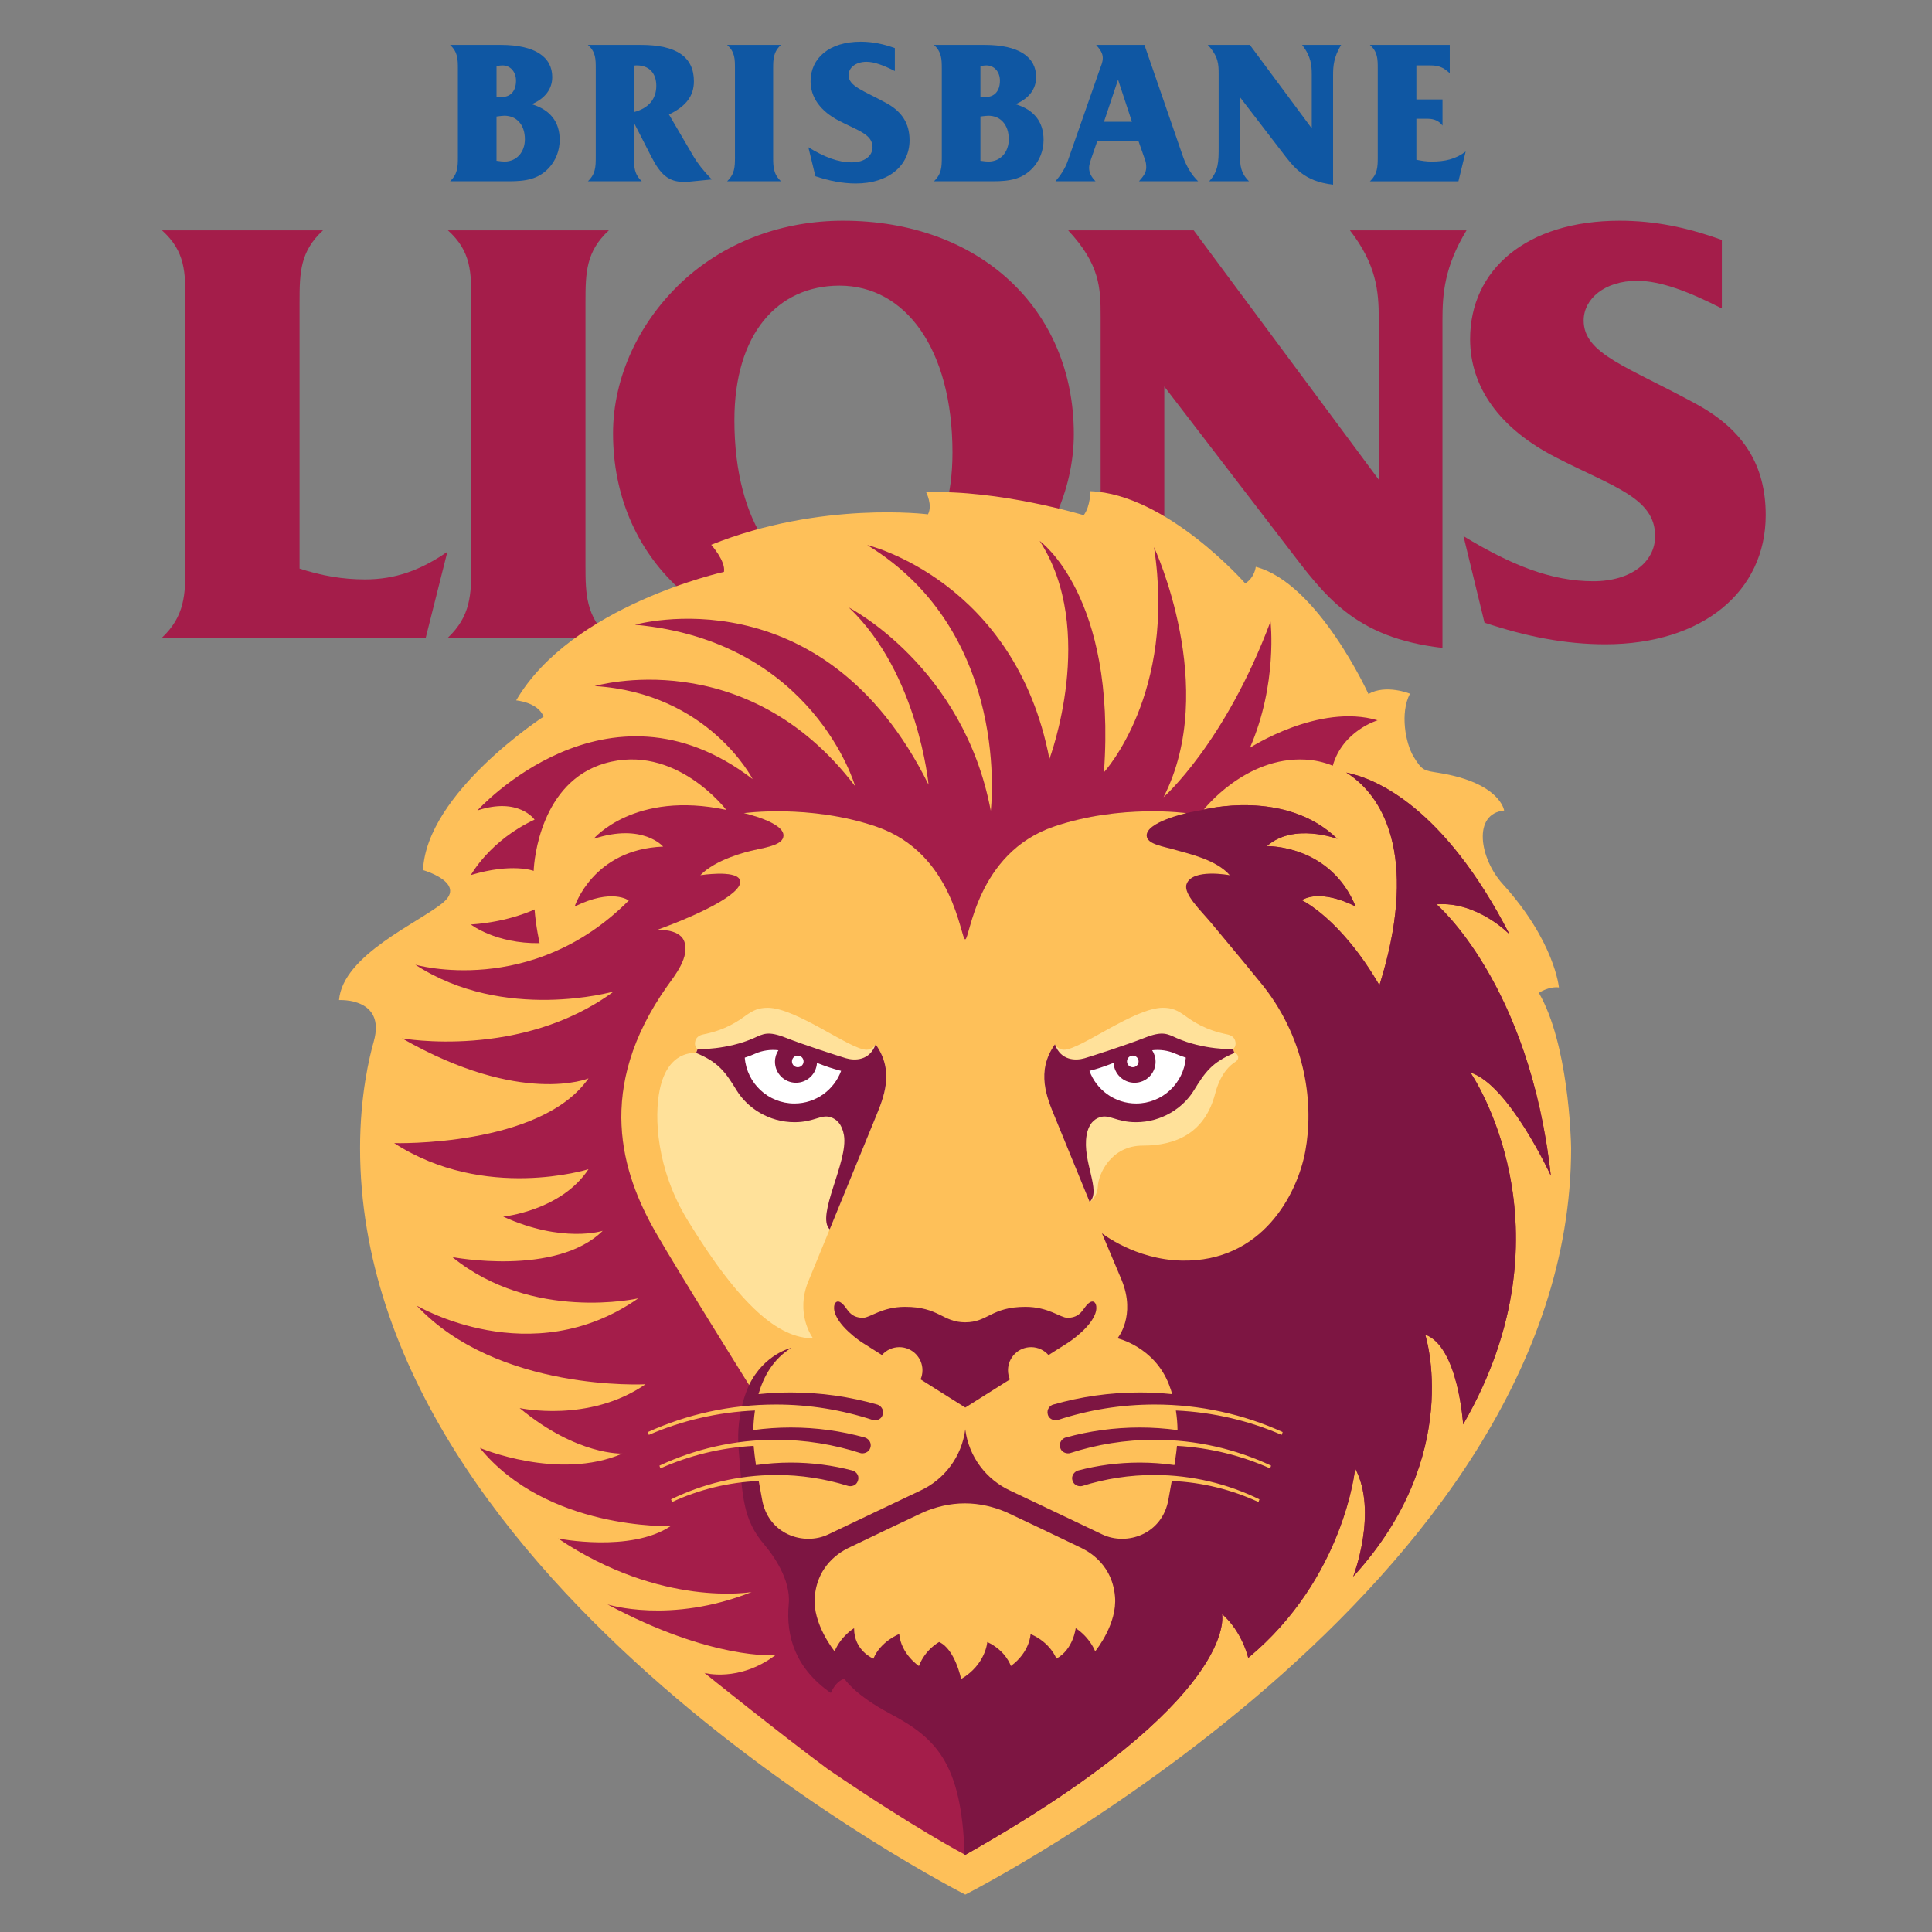 <?xml version="1.0" encoding="utf-8"?>
<!-- Generator: Adobe Illustrator 19.1.0, SVG Export Plug-In . SVG Version: 6.00 Build 0)  -->
<svg version="1.1" id="Layer_1" xmlns="http://www.w3.org/2000/svg" xmlns:xlink="http://www.w3.org/1999/xlink" x="0px" y="0px"
	 viewBox="0 0 400 400" enable-background="new 0 0 400 400" xml:space="preserve">
<rect x="0" y="0" width="400" height="400" fill="#808080" stroke="none"/>
<g>
	<path fill="#A41D4A" d="M38.391,117.103v-54.61c0-6.096,0-10.447-4.854-14.802h33.339c-4.729,4.355-4.853,8.705-4.853,14.802
		v55.225c4.604,1.496,8.955,2.24,13.559,2.24c6.22,0,11.448-1.862,17.041-5.719l-4.475,17.786H33.537
		C38.267,127.549,38.391,123.07,38.391,117.103"/>
	<path fill="#A41D4A" d="M126.063,132.025H92.732c4.725-4.476,4.85-8.955,4.85-14.922V62.496c0-6.1,0-10.451-4.85-14.806h33.331
		c-4.721,4.355-4.845,8.705-4.845,14.806v54.606C121.218,123.07,121.342,127.549,126.063,132.025"/>
	<path fill="#A41D4A" d="M126.924,89.731c0-11.564,5.344-23.379,15.051-32.089c8.709-7.712,20.145-11.946,32.587-11.946
		c28.235,0,47.762,18.292,47.762,44.163c0,11.565-5.349,23.633-15.05,32.213c-8.706,7.837-20.146,11.943-32.712,11.943
		C146.575,134.016,126.924,115.482,126.924,89.731 M175.31,121.703c13.06,0,21.89-9.953,21.89-27.991
		c0-21.392-9.699-34.573-23.382-34.573c-12.811,0-21.77,9.952-21.77,27.858C152.047,108.513,161.746,121.703,175.31,121.703"/>
	<path fill="#A41D4A" d="M227.873,110.878V65.596c0-5.963-0.12-10.816-6.719-17.901h25.993l38.313,51.618V69.834v-3.856
		c0-5.726-0.492-11.199-5.968-18.284h24.131c-4.597,7.587-4.978,13.176-4.978,18.657v3.482v64.31
		c-18.283-2.119-24.376-10.824-32.093-20.901l-25.497-33.215v30.85v4.978c0,6.466,0.503,11.194,5.602,16.169h-24.633
		C227.873,125.68,227.873,119.716,227.873,110.878"/>
	<path fill="#A41D4A" d="M329.869,120.336c7.957,0,12.806-4.105,12.81-9.333c0-7.957-8.705-10.198-20.523-16.293
		c-11.694-5.972-17.785-14.556-17.785-24.505c0-14.303,11.568-24.508,30.971-24.508c7.213,0,13.932,1.371,21.148,3.985v14.178
		c-7.089-3.607-12.812-5.723-17.545-5.723c-6.719,0-11.065,3.736-11.065,8.215c0,6.961,8.955,9.45,23.512,17.412
		c9.701,5.352,14.178,12.687,14.178,22.888c0,15.799-13.065,26.74-33.211,26.74c-8.335,0-16.418-1.616-25.008-4.475l-4.351-17.914
		C312.823,116.974,321.159,120.336,329.869,120.336"/>
	<path fill="#0F57A3" d="M94.803,32.53V14.247c0-2.043-0.044-3.494-1.62-4.954h10.491c7.077,0,10.66,2.497,10.66,6.664
		c0,2.457-1.451,4.415-4.246,5.621c3.792,1.122,5.79,3.623,5.79,7.371c0,2.208-0.792,4.25-2.248,5.831
		c-2.171,2.292-4.664,2.75-8.291,2.75H93.183C94.759,36.029,94.803,34.53,94.803,32.53 M103.923,20.078
		c1.793,0,2.911-1.247,2.911-3.374c0-1.789-1.117-3.165-2.826-3.165c-0.21,0-0.628,0.041-1.207,0.129v6.329
		C103.3,20.078,103.674,20.078,103.923,20.078 M104.465,33.448c2.497,0,4.207-1.959,4.207-4.624c0-2.996-1.709-4.869-4.25-4.869
		c-0.374,0-0.917,0.08-1.621,0.164v9.164C103.593,33.408,104.132,33.448,104.465,33.448"/>
	<path fill="#0F57A3" d="M121.716,37.529c1.584-1.5,1.628-2.999,1.628-4.998V14.247c0-2.043,0-3.494-1.628-4.954h10.993
		c7.291,0,10.958,2.453,10.958,7.54c0,3.04-1.664,5.203-5.167,6.868l5.123,8.745c0.792,1.336,2.002,2.915,3.748,4.705l-4.705,0.463
		c-0.374,0.041-0.748,0.041-1.122,0.041c-3.125,0-4.79-1.545-6.627-5.083l-3.663-7.161v7.121c0,1.999,0.04,3.498,1.624,4.998
		H121.716z M135.879,17.745c0-2.582-1.5-4.206-3.997-4.206c-0.21,0-0.419,0-0.627,0.041v9.623
		C134.298,22.414,135.879,20.492,135.879,17.745"/>
	<path fill="#0F57A3" d="M161.698,37.529h-11.162c1.589-1.5,1.628-2.999,1.628-4.998V14.247c0-2.043,0-3.498-1.628-4.958h11.162
		c-1.584,1.46-1.624,2.915-1.624,4.958V32.53C160.074,34.53,160.114,36.029,161.698,37.529"/>
	<path fill="#0F57A3" d="M176.359,33.613c2.666,0,4.29-1.375,4.29-3.12c0-2.67-2.916-3.418-6.872-5.457
		c-3.912-1.999-5.955-4.874-5.955-8.207c0-4.786,3.872-8.199,10.371-8.199c2.413,0,4.66,0.455,7.077,1.327v4.749
		c-2.373-1.207-4.286-1.915-5.867-1.915c-2.252,0-3.711,1.247-3.711,2.746c0,2.337,3.003,3.165,7.873,5.831
		c3.245,1.793,4.749,4.25,4.749,7.664c0,5.288-4.375,8.955-11.119,8.955c-2.79,0-5.501-0.543-8.372-1.5l-1.46-5.995
		C170.653,32.491,173.444,33.613,176.359,33.613"/>
	<path fill="#0F57A3" d="M194.989,32.53V14.247c0-2.043-0.044-3.494-1.625-4.954h10.495c7.081,0,10.659,2.497,10.659,6.664
		c0,2.457-1.451,4.415-4.25,5.621c3.793,1.122,5.791,3.623,5.791,7.371c0,2.208-0.793,4.25-2.244,5.831
		c-2.172,2.292-4.664,2.75-8.287,2.75h-12.164C194.944,36.029,194.989,34.53,194.989,32.53 M204.108,20.078
		c1.79,0,2.916-1.247,2.916-3.374c0-1.789-1.126-3.165-2.832-3.165c-0.204,0-0.627,0.041-1.206,0.129v6.329
		C203.486,20.078,203.859,20.078,204.108,20.078 M204.652,33.448c2.496,0,4.205-1.959,4.205-4.624c0-2.996-1.709-4.869-4.25-4.869
		c-0.373,0-0.912,0.08-1.62,0.164v9.164C203.775,33.408,204.318,33.448,204.652,33.448"/>
	<path fill="#0F57A3" d="M221.069,33.319l6.623-18.948c0.254-0.748,0.627-1.46,0.627-2.372c0-0.957-0.503-1.709-1.375-2.711h9.997
		l7.993,23.157c0.708,2.003,1.789,3.789,3.122,5.083h-12.241c0.957-1.081,1.5-1.789,1.5-2.916c0-0.583-0.085-1.081-0.209-1.415
		l-1.415-4.041h-8.497l-1.336,3.876c-0.209,0.667-0.373,1.206-0.373,1.705c0,1.001,0.461,1.918,1.335,2.79h-8.288
		C219.654,36.194,220.527,34.863,221.069,33.319 M234.354,25.2l-2.874-8.705l-2.912,8.705H234.354z"/>
	<path fill="#0F57A3" d="M252.306,30.448V15.284c0-1.99-0.041-3.619-2.252-5.996h8.709l12.823,17.287v-9.868v-1.295
		c0-1.914-0.161-3.748-1.999-6.124h8.079c-1.536,2.541-1.665,4.419-1.665,6.249v1.17v21.529c-6.119-0.708-8.158-3.623-10.739-6.997
		l-8.541-11.118v10.326v1.669c0,2.164,0.169,3.744,1.874,5.412h-8.243C252.306,35.406,252.306,33.408,252.306,30.448"/>
	<path fill="#0F57A3" d="M285.25,32.53V14.247c0-2.043,0-3.494-1.624-4.954h16.531v5.871c-1.411-1.331-2.453-1.624-4.038-1.624
		h-2.871v7.041h5.408v5.413c-0.664-0.917-1.705-1.415-3.04-1.415h-2.368v8.497c1.041,0.209,2.079,0.374,3.121,0.374
		c2.831,0,4.998-0.503,7.081-2.083l-1.5,6.164h-18.324C285.21,36.029,285.25,34.53,285.25,32.53"/>
	<path fill="#FEC059" d="M192.122,106.487c0,0-22.096-2.835-44.876,6.305c0,0,3.032,3.362,2.646,5.606
		c0,0-31.561,6.956-43.026,26.611c0,0,4.536,0.378,5.674,3.366c0,0-24.199,15.694-24.959,31.766c0,0,9.076,2.614,4.158,6.727
		c-4.91,4.114-20.793,10.845-21.545,20.187c0,0,9.783-0.58,7.182,8.597c-0.897,3.169-2.827,11.139-2.827,22.039
		c0,91.146,125.301,154.56,125.301,154.56s125.434-63.414,125.434-154.56c-0.027-2.196-0.606-21.637-6.683-32.132
		c0,0,2.027-1.379,4.158-1.122c0,0-0.888-9.57-11.633-21.404c-4.81-5.3-6.285-14.561,0.289-15.224c0,0-0.748-5.714-13.486-7.793
		c-3.077-0.503-3.45-0.374-5.268-3.37c-1.653-2.73-2.839-9.031-0.744-13.024c0,0-4.934-2.023-8.598,0.056
		c0,0-10.471-22.964-23.326-26.326c0,0-0.188,2.18-2.175,3.434c0,0-16.257-18.517-32.108-19.096c0,0,0.148,2.907-1.331,4.974
		c0,0-17.499-5.304-32.623-4.745C191.756,101.919,193.139,104.597,192.122,106.487"/>
	<path fill="#A41D4A" d="M110.678,188.284c0,0-5.151,2.578-13.185,3.125c0,0,5.09,3.989,14.226,3.863
		C111.72,195.272,110.92,191.718,110.678,188.284"/>
	<path fill="#A41D4A" d="M321.075,243.398c-4.388-39.846-23.665-56.171-23.665-56.171c8.488-0.663,15.123,6.221,15.123,6.221
		c-13.655-26.516-27.762-32.27-33.805-33.5c8.665,5.388,14.689,19.137,6.868,44.04c-8.062-13.905-16.103-17.621-16.103-17.621
		c4.359-2.465,11.182,1.323,11.182,1.323c-5.303-12.88-18.384-12.502-18.384-12.502c5.496-4.93,14.589-1.516,14.589-1.516
		c-10.709-10.447-27.657-6.048-27.657-6.048s8.589-11.038,21.062-10.358c1.882,0.1,3.796,0.514,5.654,1.266
		c2.046-7.261,9.285-9.401,9.285-9.401c-12.14-3.599-26.435,5.686-26.435,5.686c5.774-13.269,4.262-26.149,4.262-26.149
		c-9.465,25.269-22.143,36.371-22.143,36.371c11.568-22.695-1.982-51.764-1.982-51.764c4.656,30.36-10.367,46.613-10.367,46.613
		c2.638-36.552-13.31-47.903-13.31-47.903c12.023,18.521,2.024,45.145,2.024,45.145c-7.11-36.986-37.719-44.285-37.719-44.285
		c30.053,18.336,25.575,55.012,25.575,55.012c-5.642-29.925-29.375-42.073-29.375-42.073c14.351,13.616,16.494,36.676,16.494,36.676
		c-21.894-44.22-60.779-33.118-60.779-33.118c36.982,3.37,45.575,33.424,45.575,33.424c-22.759-29.868-53.915-20.725-53.915-20.725
		c23.612,1.467,32.691,19.257,32.691,19.257c-30.238-23.186-56.979,6.498-56.979,6.498c8.557-2.835,11.838,1.901,11.838,1.901
		c-9.261,4.295-13.185,11.469-13.185,11.469c8.584-2.574,13-0.856,13-0.856c0.064-2.272,1.472-18.405,14.717-22.265
		c14.617-4.262,25.148,9.631,25.148,9.631c-19.011-4.053-27.476,6.008-27.476,6.008c10.182-3.374,14.412,1.596,14.412,1.596
		c-14.536,0.555-18.32,12.409-18.32,12.409c7.784-3.864,11.207-1.25,11.207-1.25c-20.15,20.242-44.2,13.286-44.2,13.286
		c18.409,12.02,41.092,5.549,41.092,5.549c-19.188,14.138-43.838,9.702-43.838,9.702c24.682,14.122,38.606,8.288,38.606,8.288
		c-9.936,14.266-40.239,13.406-40.239,13.406c18.771,12.146,40.239,5.4,40.239,5.4c-5.674,8.617-17.665,9.815-17.665,9.815
		c12.329,5.609,20.609,2.944,20.609,2.944c-9.695,9.538-31.132,5.435-31.132,5.435c16.595,13.511,38.49,8.546,38.49,8.546
		c-22.232,15.547-45.88,1.492-45.88,1.492c16.808,17.95,47.376,16.296,47.376,16.296c-11.709,8.091-26.057,4.926-26.057,4.926
		c11.895,9.884,21.292,9.421,21.292,9.421c-13.249,5.727-29.535-1.177-29.535-1.177c13.881,17.06,39.507,16.196,39.507,16.196
		c-8.295,5.534-23.306,2.561-23.306,2.561c21.416,14.405,40.074,11.087,40.074,11.087c-16.881,6.695-29.845,2.557-29.845,2.557
		c21.673,11.621,34.77,10.515,34.77,10.515c-7.576,5.67-14.689,3.676-14.689,3.676s15.119,12.18,25.566,19.936
		c18.196,12.417,28.433,17.733,28.433,17.733c57.244-32.382,53.155-49.881,53.155-49.881c4.255,3.759,5.424,9.103,5.424,9.103
		c19.929-16.543,22.141-39.238,22.141-39.238c4.78,9.015-0.407,22.401-0.407,22.401c23.033-25.161,14.906-50.103,14.906-50.103
		c6.869,2.456,7.857,18.606,7.857,18.606c23.676-40.911,1.5-72.87,1.5-72.87C312.397,224.526,321.075,243.398,321.075,243.398"/>
	<path fill="#7D1542" d="M321.075,243.398c-4.388-39.846-23.665-56.171-23.665-56.171c8.488-0.663,15.123,6.221,15.123,6.221
		c-13.655-26.516-27.762-32.27-33.805-33.5c8.665,5.388,14.689,19.137,6.868,44.04c-8.062-13.905-16.103-17.621-16.103-17.621
		c4.359-2.465,11.182,1.323,11.182,1.323c-5.303-12.88-18.384-12.502-18.384-12.502c5.496-4.93,14.589-1.516,14.589-1.516
		c-10.709-10.447-27.657-6.048-27.657-6.048c-2.703,0.495-3.599,0.724-3.599,0.724s-13.619-1.898-27.356,2.763
		c-16.217,5.501-17.431,23.367-18.433,23.367c-0.997,0-2.272-17.866-18.485-23.367c-13.739-4.66-27.359-2.763-27.359-2.763
		s8.368,1.862,8.215,4.693c-0.1,1.789-2.992,2.3-6.128,2.975c-1.576,0.342-7.913,1.902-11.078,5.191c0,0,7.205-1.13,8.15,0.901
		c1.154,2.477-7.186,6.808-17.077,10.406c0,0,4.419-0.266,5.516,2.212c1.44,3.249-2.05,7.458-3.449,9.441
		c-14.991,21.22-9.43,38.719-2.385,50.996c4.773,8.308,19.341,31.587,19.341,31.587s-2.802,5.565-2.179,13.14
		c0.817,9.972,0.817,14.633,5.356,19.948c1.597,1.878,5.517,7.115,5.026,12.264c-0.639,6.76,1.472,13.375,8.71,18.405
		c0,0,0.981-2.456,2.822-2.943c0,0,1.986,3.272,9.446,7.233c9.373,4.983,14.826,10.046,15.425,29.157
		c0.096,0.049,0.148,0.077,0.148,0.077c57.244-32.382,53.155-49.881,53.155-49.881c4.255,3.759,5.424,9.103,5.424,9.103
		c19.929-16.543,22.141-39.238,22.141-39.238c4.78,9.015-0.407,22.401-0.407,22.401c23.033-25.161,14.906-50.103,14.906-50.103
		c6.869,2.456,7.857,18.606,7.857,18.606c23.676-40.911,1.5-72.87,1.5-72.87C312.397,224.526,321.075,243.398,321.075,243.398"/>
	<path fill="#FEC059" d="M270.251,238.334c1.73-9.349,0.378-22.635-8.68-34.167c-0.962-1.218-6.857-8.375-10.765-13.028
		c-2.244-2.675-5.842-6.068-5.147-8.075c1.153-3.349,8.955-1.858,8.955-1.858c-2.815-3.229-8.558-4.452-11.078-5.187
		c-2.711-0.8-6.028-1.19-6.129-2.98c-0.149-2.831,8.215-4.689,8.215-4.689s-13.615-1.902-27.356,2.759
		c-16.217,5.501-17.431,23.367-18.433,23.367c-1.001,0-2.272-17.866-18.489-23.367c-13.74-4.66-27.351-2.759-27.351-2.759
		s8.364,1.858,8.211,4.689c-0.096,1.789-2.996,2.304-6.128,2.98c-1.572,0.337-7.909,1.898-11.082,5.187c0,0,7.205-1.13,8.154,0.901
		c1.158,2.473-7.186,6.808-17.081,10.406c0,0,4.423-0.262,5.52,2.212c1.44,3.249-2.05,7.458-3.449,9.441
		c-14.991,21.22-9.43,38.719-2.385,50.996c4.769,8.308,19.337,31.59,19.337,31.59c3.133-6.442,8.77-7.701,8.77-7.701
		c-3.76,2.284-5.774,5.935-6.824,9.591c2.199-0.22,4.427-0.346,6.687-0.346c6.213,0,12.224,0.877,17.914,2.506
		c0.57,0.166,1.471,0.922,1.105,2.115c-0.374,1.211-1.597,1.223-2.103,1.057c-6.298-2.063-13.028-3.18-20.013-3.18
		c-9.446,0-18.417,2.034-26.495,5.698l0.201,0.587c6.788-2.939,14.195-4.705,21.971-5.05c-0.213,1.451-0.309,2.831-0.341,4.049
		c2.541-0.346,5.127-0.527,7.761-0.527c5.308,0,10.45,0.72,15.332,2.07c0.579,0.161,1.464,0.901,1.162,2.043
		c-0.313,1.186-1.576,1.343-2.054,1.186c-5.529-1.789-11.424-2.762-17.536-2.762c-8.609,0-16.773,1.917-24.099,5.353l0.197,0.571
		c5.959-2.659,12.469-4.284,19.309-4.665c0.057,0.836,0.318,2.955,0.483,3.981c-0.009,0-0.017,0.004-0.025,0.004
		c2.356-0.341,4.773-0.522,7.23-0.522c4.395,0,8.658,0.567,12.727,1.628c0.599,0.157,1.516,0.844,1.214,1.99
		c-0.349,1.335-1.6,1.364-2.099,1.206c-4.729-1.476-9.751-2.271-14.951-2.256c-7.772,0.024-15.127,1.834-21.674,5.043l0.194,0.558
		c5.501-2.55,11.565-4.081,17.95-4.363c0.289,1.569,0.554,2.973,0.687,3.764c1.234,7.29,8.613,9.719,13.696,7.31
		c0.366-0.172,18.429-8.786,19.024-9.05c5.006-2.286,8.641-7.046,9.357-12.719c0.72,5.673,4.355,10.434,9.361,12.719
		c0.592,0.264,18.659,8.879,19.024,9.05c5.078,2.409,12.457-0.02,13.692-7.31c0.168-0.981,0.418-2.308,0.676-3.764
		c6.389,0.278,12.457,1.813,17.962,4.363l0.193-0.558c-6.546-3.209-13.901-5.019-21.665-5.043
		c-5.225-0.016-10.258,0.783-14.991,2.268c-0.486,0.153-1.653,0.08-2.043-1.097c-0.374-1.118,0.547-1.943,1.126-2.096
		c4.086-1.073,8.376-1.644,12.796-1.644c2.432,0,4.829,0.181,7.174,0.514c0.036-0.241,0.394-2.435,0.53-3.976
		c6.833,0.381,13.333,2.011,19.285,4.665l0.198-0.571c-7.319-3.435-15.486-5.353-24.092-5.353c-6.115,0-12.006,0.968-17.527,2.762
		c-0.482,0.153-1.7,0.032-2.039-1.118c-0.345-1.178,0.535-1.945,1.11-2.107c4.894-1.347,10.04-2.075,15.361-2.075
		c2.65,0,5.263,0.185,7.816,0.535c-0.016-1.246-0.112-2.614-0.341-4.053c7.761,0.349,15.147,2.115,21.911,5.046l0.201-0.587
		c-8.079-3.664-17.046-5.698-26.492-5.698c-7.008,0-13.747,1.122-20.06,3.197c-0.494,0.159-1.77,0.04-2.083-1.147
		c-0.29-1.101,0.523-1.865,1.073-2.026c5.707-1.64,11.734-2.522,17.975-2.522c2.276,0,4.524,0.126,6.739,0.354
		c0,0-0.012-0.004-0.016-0.004c-0.193-0.644-0.406-1.287-0.66-1.947c-3.016-7.869-10.676-9.617-10.676-9.617
		s3.909-4.628,0.853-12.085l-4.073-9.663c0,0,6.872,5.461,16.523,5.658C261.285,261.327,268.591,247.297,270.251,238.334"/>
	<path fill="#FEC059" d="M194.438,339.963c0,0-2.851,1.485-4.186,4.967c0,0-3.687-2.429-4.078-6.619c0,0-3.841,1.471-5.344,5.095
		c0,0-4.022-1.609-4.001-6.309c0,0-2.675,1.573-4.034,4.789c-0.004,0.004-4.62-5.675-4.11-11.316
		c0.671-7.448,6.567-9.872,7.423-10.302c0.853-0.431,14.464-6.929,15.139-7.214c2.497-1.054,5.384-1.802,8.52-1.802
		c3.14,0,6.028,0.748,8.524,1.802c0.677,0.285,14.28,6.783,15.14,7.214c0.86,0.43,6.78,2.851,7.422,10.302
		c0.474,5.52-3.739,10.861-4.109,11.316c0,0-1.069-2.86-4.034-4.789c0,0-0.482,4.39-3.997,6.309c0,0-1.169-3.309-5.348-5.095
		c0,0-0.077,3.679-4.073,6.619c0,0-0.985-3.149-4.887-4.967c0,0-0.301,4.654-5.415,7.66
		C198.994,347.623,197.731,341.432,194.438,339.963"/>
	<path fill="#FFE19A" d="M256.287,218.571c-0.129-0.338-0.378-0.527-0.713-0.574l-0.293-0.78h-0.011
		c0.204-0.149,0.619-0.559,0.531-1.391c-0.126-1.11-0.982-1.516-1.702-1.662c-4.721-0.945-7.229-2.782-8.777-3.884
		c-1.545-1.099-2.638-1.637-4.56-1.637c-5.926,0-17.09,8.69-20.463,8.69c-1.134,0-1.722-0.825-1.858-1.049
		c-0.008-0.021-0.019-0.045-0.027-0.065c-4.01,5.619-1.634,11.09-0.004,15.076c0.374,0.915,6.888,16.824,7.174,17.519l0.012,0.045
		c0,0,1.608-0.986,1.697-3.19c0.1-2.598,2.738-8.493,9.3-8.485c7.081,0.008,12.88-2.778,14.971-10.672
		c0.317-1.189,1.29-4.845,4.263-6.715C256.198,219.556,256.499,219.122,256.287,218.571"/>
	<path fill="#FFE19A" d="M136.599,225.572c1.725-8.207,7.197-7.531,7.531-7.575l0.289-0.784h0.009
		c-0.206-0.144-0.615-0.555-0.527-1.391c0.124-1.106,0.977-1.512,1.697-1.657c4.725-0.941,7.235-2.786,8.778-3.884
		c1.548-1.099,2.642-1.633,4.564-1.633c5.931,0,17.09,8.686,20.463,8.686c1.134,0,1.717-0.825,1.858-1.049
		c0.008-0.021,0.02-0.041,0.028-0.065c4.013,5.613,1.637,11.086,0.004,15.08c-0.374,0.912-6.888,16.821-7.169,17.516l-0.016,0.045
		l-6.634,16.14c-3.029,7.005,0.856,12.079,0.856,12.079c-7.085,0.008-15.036-6.582-25.932-24.388
		C135.863,242.013,135.416,231.194,136.599,225.572"/>
	<path fill="#7D1442" d="M218.412,216.215c1.209,3.386,4.282,3.429,6.16,2.876c1.689-0.5,8.741-2.775,12.442-4.238
		c3.708-1.464,4.676-0.793,6.582,0.059c5.611,2.49,11.686,2.305,11.686,2.305l0.293,0.783c-4.671,1.95-6.067,3.973-8.412,7.781
		c-2.228,3.627-6.664,6.555-11.968,6.555c-4.101,0-5.493-1.713-7.523-1.014c-1.129,0.382-2.305,1.363-2.702,3.711
		c-0.933,5.465,3.093,11.577,0.627,13.813c0,0-6.807-16.61-7.19-17.551C216.774,227.304,214.398,221.831,218.412,216.215"/>
	<path fill="#7D1442" d="M217.081,280.556c-0.878-1.004-2.163-1.644-3.604-1.644c-2.642,0-4.784,2.144-4.784,4.782
		c0,0.675,0.144,1.317,0.394,1.901l-9.237,5.826l-9.257-5.834c0.25-0.579,0.39-1.221,0.39-1.893c0-2.638-2.147-4.782-4.785-4.782
		c-1.435,0-2.722,0.635-3.598,1.636l-4.162-2.63c0,0-5.497-3.591-5.75-6.952c-0.097-1.34,0.812-2.465,2.408-0.234
		c0.667,0.933,1.439,2.103,3.579,2.103c1.476,0,3.896-2.268,8.697-2.268c7.097,0,7.741,3.204,12.461,3.204
		c4.725,0,5.372-3.204,12.469-3.204c4.797,0,7.221,2.268,8.697,2.268c2.14,0,2.912-1.17,3.579-2.103
		c1.596-2.231,2.505-1.106,2.408,0.234c-0.256,3.36-5.749,6.952-5.749,6.952L217.081,280.556z"/>
	<path fill="#7D1442" d="M181.289,216.215c-1.21,3.386-4.283,3.429-6.16,2.876c-1.689-0.5-8.738-2.775-12.442-4.238
		c-3.707-1.464-4.677-0.793-6.582,0.059c-5.609,2.49-11.682,2.305-11.682,2.305L144.126,218c4.673,1.95,6.068,3.973,8.408,7.781
		c2.228,3.627,6.667,6.555,11.971,6.555c4.106,0,5.493-1.713,7.524-1.014c1.13,0.382,2.3,1.363,2.702,3.711
		c0.933,5.465-5.859,16.681-2.947,19.491c0,0,9.128-22.289,9.51-23.23C182.922,227.304,185.298,221.831,181.289,216.215"/>
	<path fill="#FFFFFF" d="M235.734,219.754c0,0.663-0.535,1.201-1.203,1.201c-0.663,0-1.201-0.537-1.201-1.201
		c0-0.663,0.537-1.206,1.201-1.206C235.199,218.548,235.734,219.091,235.734,219.754"/>
	<path fill="#FFFFFF" d="M235.232,228.467c5.416,0,9.856-4.187,10.279-9.494c-0.761-0.248-1.522-0.535-2.278-0.868
		c-1.362-0.607-3.075-0.861-4.692-0.663c0.451,0.684,0.708,1.5,0.708,2.376c0,2.405-1.942,4.354-4.351,4.354
		c-2.323,0-4.213-1.821-4.343-4.112c-1.99,0.775-3.233,1.196-4.998,1.648C227.009,225.648,230.785,228.467,235.232,228.467"/>
	<path fill="#FFFFFF" d="M163.966,219.754c0,0.663,0.535,1.201,1.203,1.201c0.667,0,1.202-0.537,1.202-1.201
		c0-0.663-0.535-1.206-1.202-1.206C164.501,218.548,163.966,219.091,163.966,219.754"/>
	<path fill="#FFFFFF" d="M164.473,228.467c-5.425,0-9.86-4.187-10.278-9.494c0.756-0.248,1.516-0.535,2.268-0.868
		c1.367-0.607,3.08-0.861,4.697-0.663c-0.446,0.684-0.712,1.5-0.712,2.376c0,2.405,1.95,4.351,4.355,4.351
		c2.32,0,4.214-1.818,4.339-4.108c1.998,0.775,3.242,1.196,5.002,1.648C172.696,225.648,168.92,228.467,164.473,228.467"/>
</g>
</svg>
